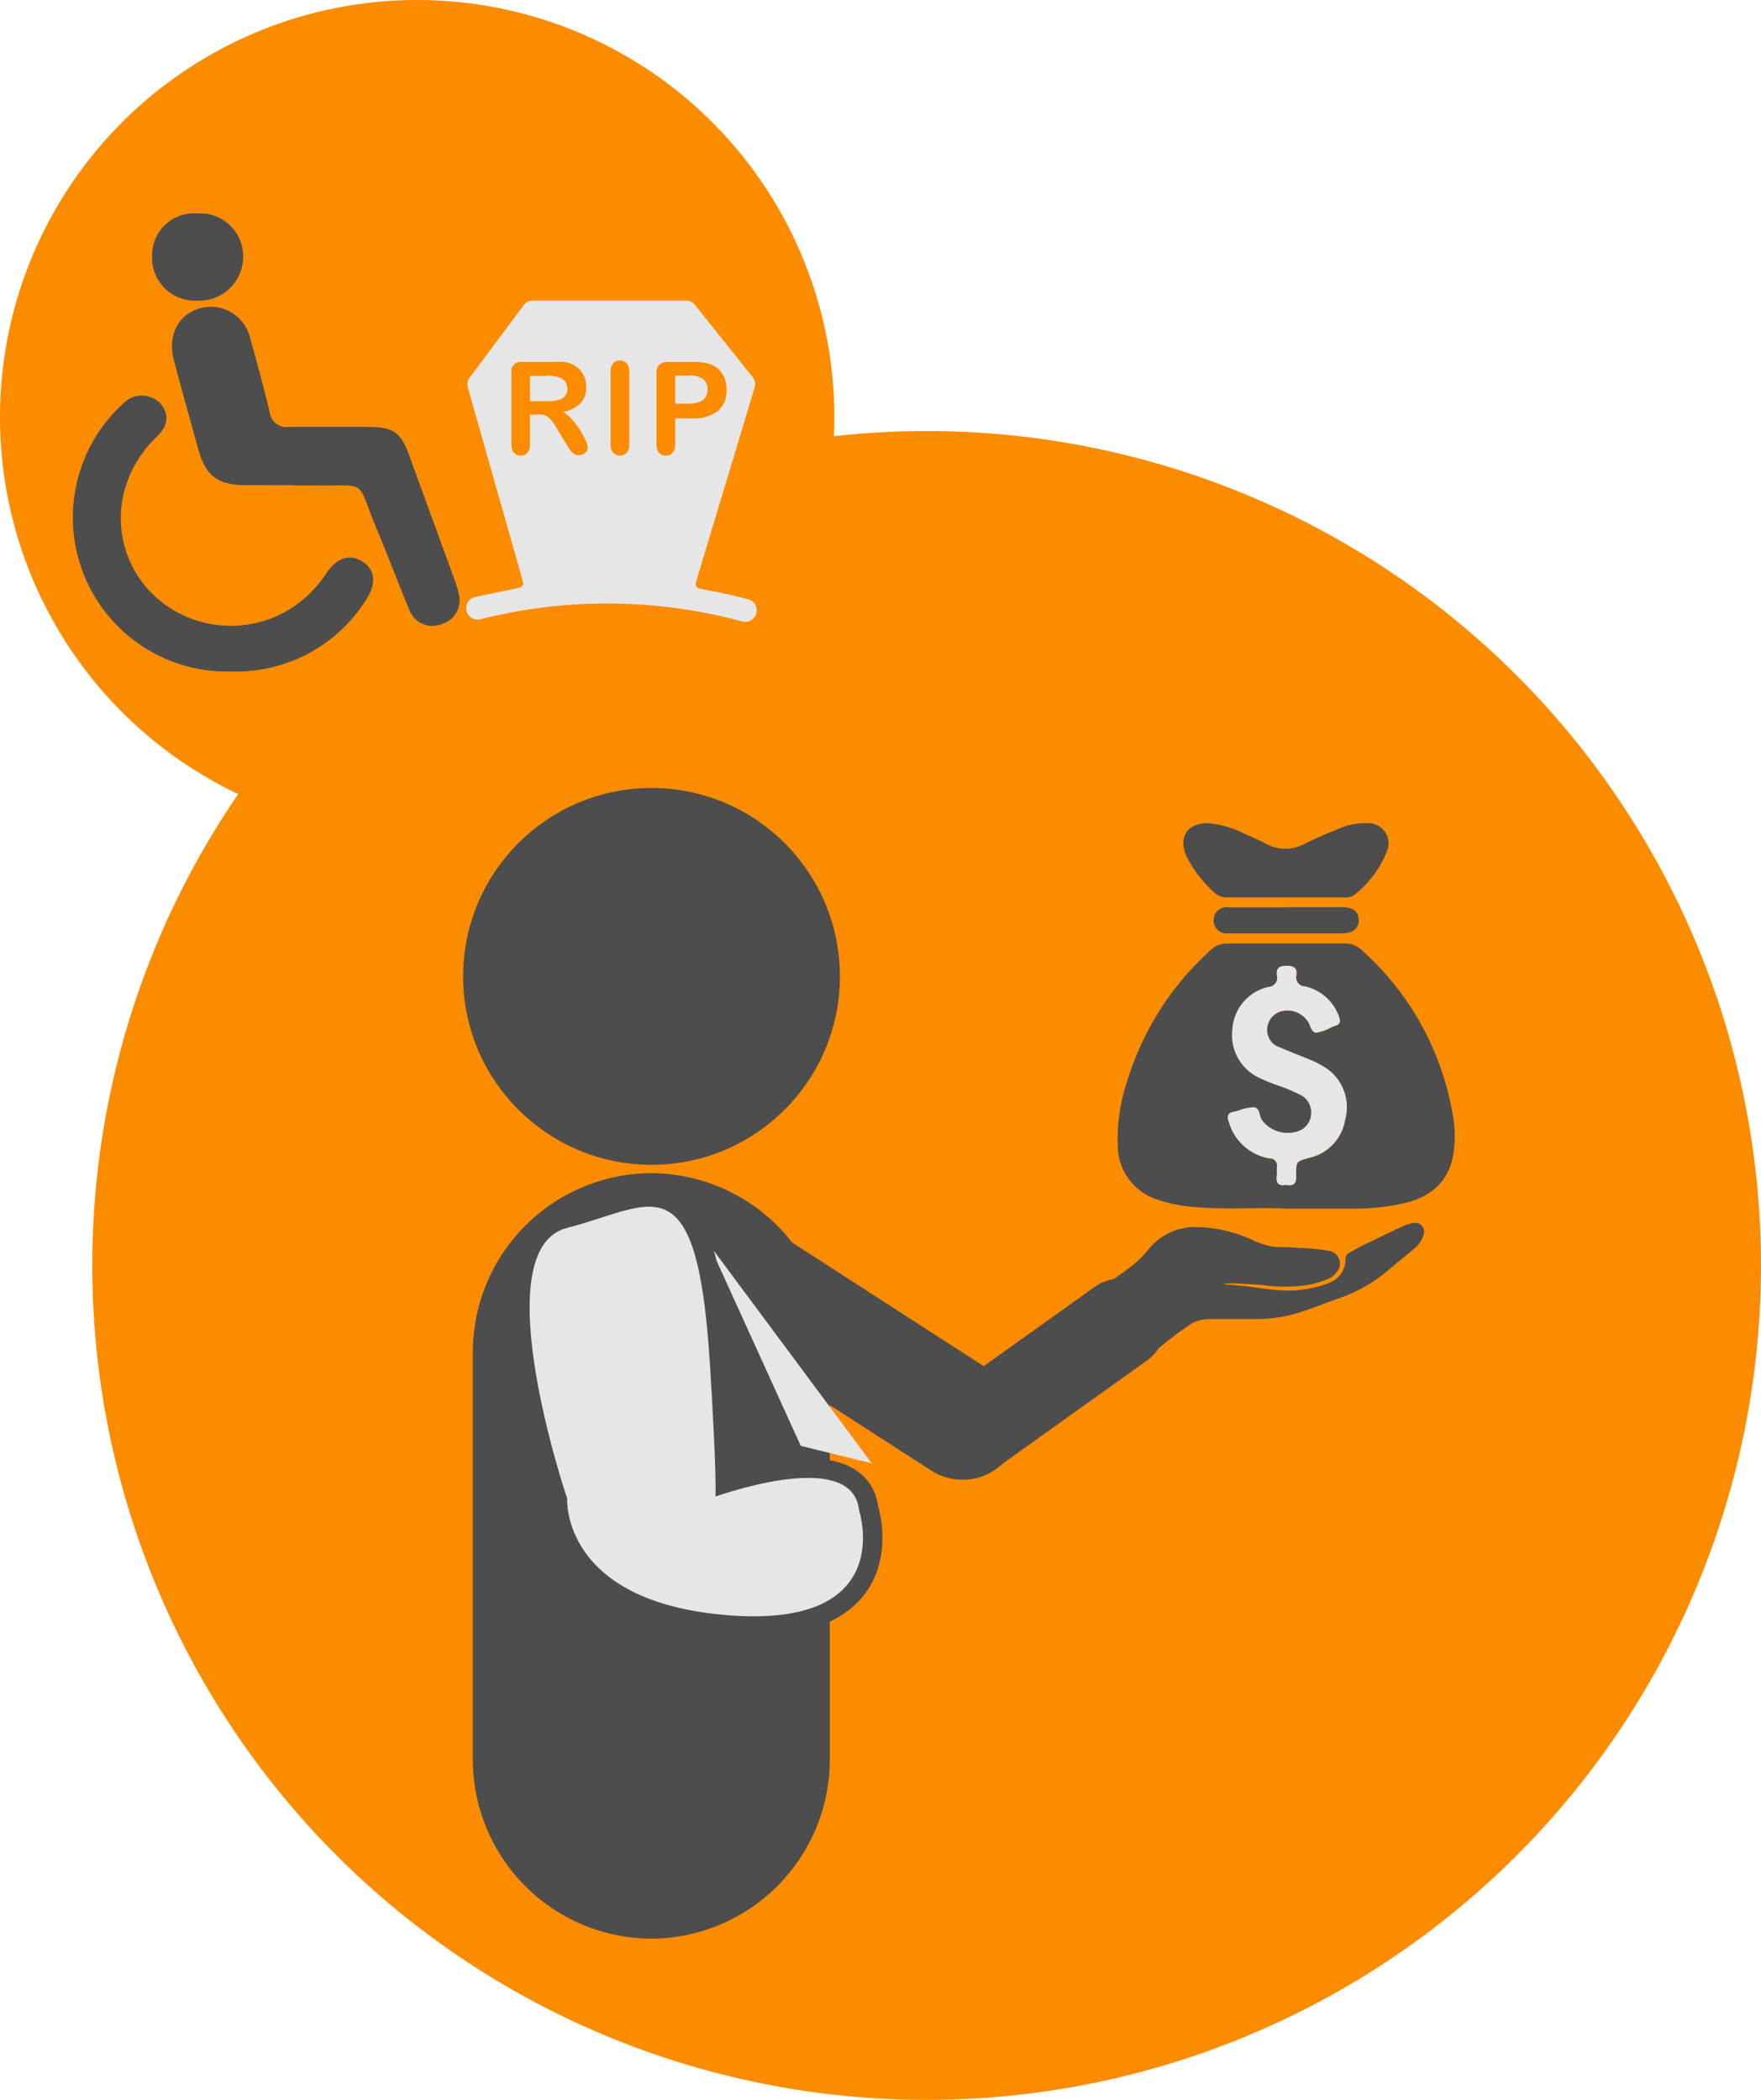 <svg id="Layer_1" data-name="Layer 1" xmlns="http://www.w3.org/2000/svg" viewBox="0 0 164.5 196.15"><title>ad-pd-weekly-indemnity</title><circle cx="86.56" cy="118.2" r="77.94" style="fill:#fb8c00"/><path d="M650.47,255.27l-20.83-13.44a5.44,5.44,0,0,1-1.62-7.5h0a5.44,5.44,0,0,1,7.5-1.62l20.83,13.44a5.44,5.44,0,0,1,1.62,7.5h0A5.44,5.44,0,0,1,650.47,255.27Z" transform="translate(-563.49 -117.92)" style="fill:#4d4d4d"/><path d="M670.63,245L656.2,255.31a4.23,4.23,0,0,1-5.88-1h0a4.23,4.23,0,0,1,1-5.88l14.43-10.31a4.23,4.23,0,0,1,5.88,1h0A4.23,4.23,0,0,1,670.63,245Z" transform="translate(-563.49 -117.92)" style="fill:#4d4d4d"/><circle cx="60.86" cy="91.2" r="16.69" style="fill:#4d4d4d;stroke:#4d4d4d;stroke-linecap:round;stroke-linejoin:round;stroke-width:1.818px"/><path d="M624.35,299h0a16.74,16.74,0,0,1-16.69-16.69V244.19a16.74,16.74,0,0,1,16.69-16.69h0A16.74,16.74,0,0,1,641,244.19v38.15A16.74,16.74,0,0,1,624.35,299Z" transform="translate(-563.49 -117.92)" style="fill:#4d4d4d"/><polygon points="81.43 136.68 66.24 116.23 74.8 135.05 81.43 136.68" style="fill:#e6e6e6"/><path d="M616.47,257.89s-5.46-16.37,7.89-18.18c0,0,3.63-10.39,5.45,5.54,2.19,19.22,0,12.64,0,12.64s13.33-5,13.94,1.11c0,0,3.64,11-12.12,9.8S616.47,257.89,616.47,257.89Z" transform="translate(-563.49 -117.92)" style="fill:#fb8c00"/><path d="M616.47,257.89s-7.89-23.28,0-25.28,12.12-6.67,13.33,12.64,0,12.64,0,12.64,13.33-5,13.94,1.11c0,0,3.64,11-12.12,9.8S616.47,257.89,616.47,257.89Z" transform="translate(-563.49 -117.92)" style="fill:#4d4d4d;stroke:#4d4d4d;stroke-miterlimit:10;stroke-width:3.637px"/><path d="M616.47,257.89s-7.89-23.28,0-25.28,12.12-6.67,13.33,12.64,0,12.64,0,12.64,13.33-5,13.94,1.11c0,0,3.64,11-12.12,9.8S616.47,257.89,616.47,257.89Z" transform="translate(-563.49 -117.92)" style="fill:#e6e6e6"/><path d="M677.81,237.87l1.08,0.1c1.26,0.09,2.5.33,3.75,0.43a10.65,10.65,0,0,0,4.93-.62,2.36,2.36,0,0,0,1.61-2.28,0.63,0.63,0,0,1,.36-0.57c0.64-.36,1.27-0.72,1.93-1,0.92-.46,1.86-0.9,2.8-1.35a4.6,4.6,0,0,1,1.19-.42,0.84,0.84,0,0,1,1,1.13,2.77,2.77,0,0,1-.89,1.28l-2.41,2a14.37,14.37,0,0,1-4.67,2.65c-1.45.49-2.85,1.11-4.34,1.5a13.91,13.91,0,0,1-3.29.41c-1.47,0-2.93,0-4.4,0a3.28,3.28,0,0,0-1.94.6,32,32,0,0,0-3.93,3.15c-0.2.2-.32,0.16-0.48,0q-2.38-2.84-4.78-5.66c-0.18-.21-0.13-0.31.08-0.44a46.21,46.21,0,0,0,3.81-2.62,10,10,0,0,0,1.54-1.52,5.56,5.56,0,0,1,4.33-2.11,13.26,13.26,0,0,1,5.36,1.19,6.93,6.93,0,0,0,2.21.68c0.67,0,1.33,0,2,.08a17.31,17.31,0,0,1,2.89.27,1.19,1.19,0,0,1,.79,2,1.82,1.82,0,0,1-.77.62,8.78,8.78,0,0,1-1.95.58,14.87,14.87,0,0,1-4.21,0c-1.06-.07-2.13-0.16-3.19-0.16a2.73,2.73,0,0,0-.38.05v0.06Z" transform="translate(-563.49 -117.92)" style="fill:#4d4d4d"/><g id="Elr2ab"><path d="M683.26,230.79c-2.59-.09-5.56.15-8.51-0.16a13.7,13.7,0,0,1-3.2-.68,5.32,5.32,0,0,1-3.65-5,17,17,0,0,1,.94-6.21,27,27,0,0,1,7.77-12.1,2.12,2.12,0,0,1,1.5-.59q5.52,0,11,0a2.13,2.13,0,0,1,1.52.56,26.53,26.53,0,0,1,8.55,15.35,11.1,11.1,0,0,1,.11,3.5c-0.33,2.62-1.95,4.25-4.71,4.86a20.9,20.9,0,0,1-4.28.49h-7.08Zm0.37-2.19c0.77,0.16,1-.21.94-0.93,0-1.24,0-1.26,1.23-1.6a4.35,4.35,0,0,0,3.34-3.51,4.43,4.43,0,0,0-1.45-4.63,8.1,8.1,0,0,0-2-1.09c-0.89-.37-1.79-0.7-2.66-1.09a1.65,1.65,0,0,1-1.16-1.49,1.79,1.79,0,0,1,1.15-1.82,2.28,2.28,0,0,1,2.62.85c0.29,0.37.31,1.07,0.81,1.09a4,4,0,0,0,1.41-.5,2.53,2.53,0,0,1,.3-0.12c0.59-.14.58-0.49,0.37-1a4.39,4.39,0,0,0-3.15-2.7,0.83,0.83,0,0,1-.79-1c0.11-.71-0.21-0.92-0.9-0.92s-1,.19-0.91.91a0.84,0.84,0,0,1-.77,1.06,4.32,4.32,0,0,0-3.39,4,4.37,4.37,0,0,0,2.61,4.53c0.5,0.24,1,.44,1.55.64a15.37,15.37,0,0,1,2.36,1,1.87,1.87,0,0,1-.07,3.18,3,3,0,0,1-3.7-.92c-0.27-.4-0.15-1.14-0.77-1.19a5,5,0,0,0-1.47.33,3,3,0,0,1-.31.08c-0.66.09-.73,0.43-0.52,1a4.78,4.78,0,0,0,3.81,3.37,0.66,0.66,0,0,1,.67.79c0,0.24,0,.48,0,0.72C682.66,228.37,682.87,228.75,683.62,228.59Z" transform="translate(-563.49 -117.92)" style="fill:#4d4d4d"/><path d="M683.61,201.74c-1.81,0-3.63,0-5.44,0a1.74,1.74,0,0,1-1.35-.55,11.53,11.53,0,0,1-2.5-3.3c-0.79-1.78.09-3.1,2-3.08a9.13,9.13,0,0,1,3.44,1c0.69,0.29,1.37.59,2,.93a3.77,3.77,0,0,0,3.6,0c1-.5,2-0.94,3.07-1.36a6.28,6.28,0,0,1,2.8-.57,1.89,1.89,0,0,1,1.83,2.6,9.91,9.91,0,0,1-3.08,4.12,1.39,1.39,0,0,1-1,.2h-5.44Z" transform="translate(-563.49 -117.92)" style="fill:#4d4d4d"/><path d="M683.64,202.66h5.19c1.07,0,1.55.37,1.58,1.16s-0.5,1.27-1.58,1.28c-2.88,0-5.75,0-8.63,0-0.67,0-1.33,0-2,0a1.21,1.21,0,0,1-1.34-1.26,1.19,1.19,0,0,1,1.42-1.16h5.35Z" transform="translate(-563.49 -117.92)" style="fill:#4d4d4d"/><path d="M683.62,228.59c0.77,0.16,1-.21.94-0.93,0-1.24,0-1.26,1.23-1.6a4.35,4.35,0,0,0,3.34-3.51,4.43,4.43,0,0,0-1.45-4.63,8.1,8.1,0,0,0-2-1.09c-0.89-.37-1.79-0.7-2.66-1.09a1.65,1.65,0,0,1-1.16-1.49,1.79,1.79,0,0,1,1.15-1.82,2.28,2.28,0,0,1,2.62.85c0.29,0.37.31,1.07,0.81,1.09a4,4,0,0,0,1.41-.5,2.53,2.53,0,0,1,.3-0.12c0.59-.14.58-0.49,0.37-1a4.39,4.39,0,0,0-3.15-2.7,0.83,0.83,0,0,1-.79-1c0.11-.71-0.21-0.92-0.9-0.92s-1,.19-0.91.91a0.84,0.84,0,0,1-.77,1.06,4.32,4.32,0,0,0-3.39,4,4.37,4.37,0,0,0,2.61,4.53c0.5,0.24,1,.44,1.55.64a15.37,15.37,0,0,1,2.36,1,1.87,1.87,0,0,1-.07,3.18,3,3,0,0,1-3.7-.92c-0.27-.4-0.15-1.14-0.77-1.19a5,5,0,0,0-1.47.33,3,3,0,0,1-.31.08c-0.66.09-.73,0.43-0.52,1a4.78,4.78,0,0,0,3.81,3.37,0.66,0.66,0,0,1,.67.79c0,0.24,0,.48,0,0.72C682.66,228.37,682.87,228.75,683.62,228.59Z" transform="translate(-563.49 -117.92)" style="fill:#e6e6e6"/></g><circle cx="38.97" cy="38.97" r="38.97" style="fill:#fb8c00"/><g id="dbhHY0"><path d="M590.9,163.24c-1.55,0-3.09,0-4.64,0-2.52-.09-3.56-0.92-4.23-3.31q-1.17-4.15-2.29-8.33c-0.63-2.39.42-4.37,2.55-4.92a3.78,3.78,0,0,1,4.59,2.93c0.65,2.25,1.25,4.52,1.8,6.8a1.58,1.58,0,0,0,1.8,1.39c2.45,0,4.91,0,7.36,0s3.09,0.49,3.9,2.72c1.38,3.81,2.78,7.61,4.16,11.42a7.66,7.66,0,0,1,.42,1.37,2.31,2.31,0,0,1-1.6,2.91,2.29,2.29,0,0,1-3-1.35c-1-2.39-1.91-4.86-2.93-7.27-2.2-5.22-.64-4.22-6.41-4.34H590.9Z" transform="translate(-563.49 -117.92)" style="fill:#4d4d4d"/><path d="M585.06,180.64A14.39,14.39,0,0,1,574.59,156c0.16-.14.3-0.3,0.46-0.44a2.42,2.42,0,0,1,3.44.06c0.93,1.14.58,2.2-.37,3.11a10.84,10.84,0,0,0-3,5,9.94,9.94,0,0,0,4,10.81,10.51,10.51,0,0,0,11.87,0,11.14,11.14,0,0,0,3-3.1c1-1.46,2.21-1.81,3.37-1.06s1.32,2,.36,3.51A14.35,14.35,0,0,1,585.06,180.64Z" transform="translate(-563.49 -117.92)" style="fill:#4d4d4d"/><path d="M581.95,137.86A4,4,0,0,1,586.2,142a4.09,4.09,0,0,1-4.27,4,4,4,0,0,1-4.23-4.2A3.91,3.91,0,0,1,581.95,137.86Z" transform="translate(-563.49 -117.92)" style="fill:#4d4d4d"/></g><path d="M633.39,173.9c-1.72-.48-4.55-1-4.55-1a0.44,0.44,0,0,1-.35-0.57L634,154.06a1.08,1.08,0,0,0-.17-0.87l-5.5-6.88a1.09,1.09,0,0,0-.81-0.31H613.29a1,1,0,0,0-.8.32l-5.15,6.9a1.1,1.1,0,0,0-.16.86l5.16,18.16a0.45,0.45,0,0,1-.35.58s-4,.83-4.19.88a1.07,1.07,0,1,0,.62,2.05,48.21,48.21,0,0,1,24.4.22A1.07,1.07,0,0,0,633.39,173.9Z" transform="translate(-563.49 -117.92)" style="fill:#e6e6e6"/><path d="M613.57,156.65H613v2.76a1.15,1.15,0,0,1-.24.8,0.82,0.82,0,0,1-.63.26,0.8,0.8,0,0,1-.64-0.27,1.19,1.19,0,0,1-.23-0.79V152.8a0.91,0.91,0,0,1,1.07-1.07h2.83a8.6,8.6,0,0,1,1,0,2.52,2.52,0,0,1,.75.2,2.17,2.17,0,0,1,.71.49,2.13,2.13,0,0,1,.47.74,2.45,2.45,0,0,1,.16.89,2.15,2.15,0,0,1-.54,1.54,3.11,3.11,0,0,1-1.64.81,3.18,3.18,0,0,1,.88.73,7.37,7.37,0,0,1,.75,1,7.59,7.59,0,0,1,.52,1,1.94,1.94,0,0,1,.18.6,0.61,0.61,0,0,1-.11.34,0.76,0.76,0,0,1-.3.26,0.93,0.93,0,0,1-.43.1,0.84,0.84,0,0,1-.49-0.14,1.32,1.32,0,0,1-.34-0.35q-0.14-.21-0.39-0.62l-0.7-1.16a6.38,6.38,0,0,0-.67-1,1.66,1.66,0,0,0-.6-0.46A2.07,2.07,0,0,0,613.57,156.65Zm1-3.61H613v2.36h1.56a4.36,4.36,0,0,0,1.05-.11,1.24,1.24,0,0,0,.65-0.37,1.06,1.06,0,0,0,.23-0.72,1.08,1.08,0,0,0-.69-1A3.63,3.63,0,0,0,614.56,153Z" transform="translate(-563.49 -117.92)" style="fill:#fb8c00"/><path d="M620.53,159.41v-6.77a1.14,1.14,0,0,1,.24-0.79,0.8,0.8,0,0,1,.62-0.26,0.83,0.83,0,0,1,.64.26,1.13,1.13,0,0,1,.24.79v6.77a1.14,1.14,0,0,1-.24.8,0.82,0.82,0,0,1-.64.26,0.8,0.8,0,0,1-.62-0.27A1.14,1.14,0,0,1,620.53,159.41Z" transform="translate(-563.49 -117.92)" style="fill:#fb8c00"/><path d="M628.15,157h-1.59v2.43a1.14,1.14,0,0,1-.25.79,0.87,0.87,0,0,1-1.25,0,1.13,1.13,0,0,1-.24-0.78V152.8a1.08,1.08,0,0,1,.26-0.82,1.2,1.2,0,0,1,.84-0.25h2.23a5.85,5.85,0,0,1,1.52.15,2.27,2.27,0,0,1,.91.49,2.19,2.19,0,0,1,.58.83,2.93,2.93,0,0,1,.2,1.11,2.45,2.45,0,0,1-.81,2A3.68,3.68,0,0,1,628.15,157ZM627.73,153h-1.17v2.63h1.17a3.5,3.5,0,0,0,1-.13,1.2,1.2,0,0,0,.63-0.42,1.26,1.26,0,0,0,.22-0.77,1.3,1.3,0,0,0-.33-0.93A2.23,2.23,0,0,0,627.73,153Z" transform="translate(-563.49 -117.92)" style="fill:#fb8c00"/></svg>